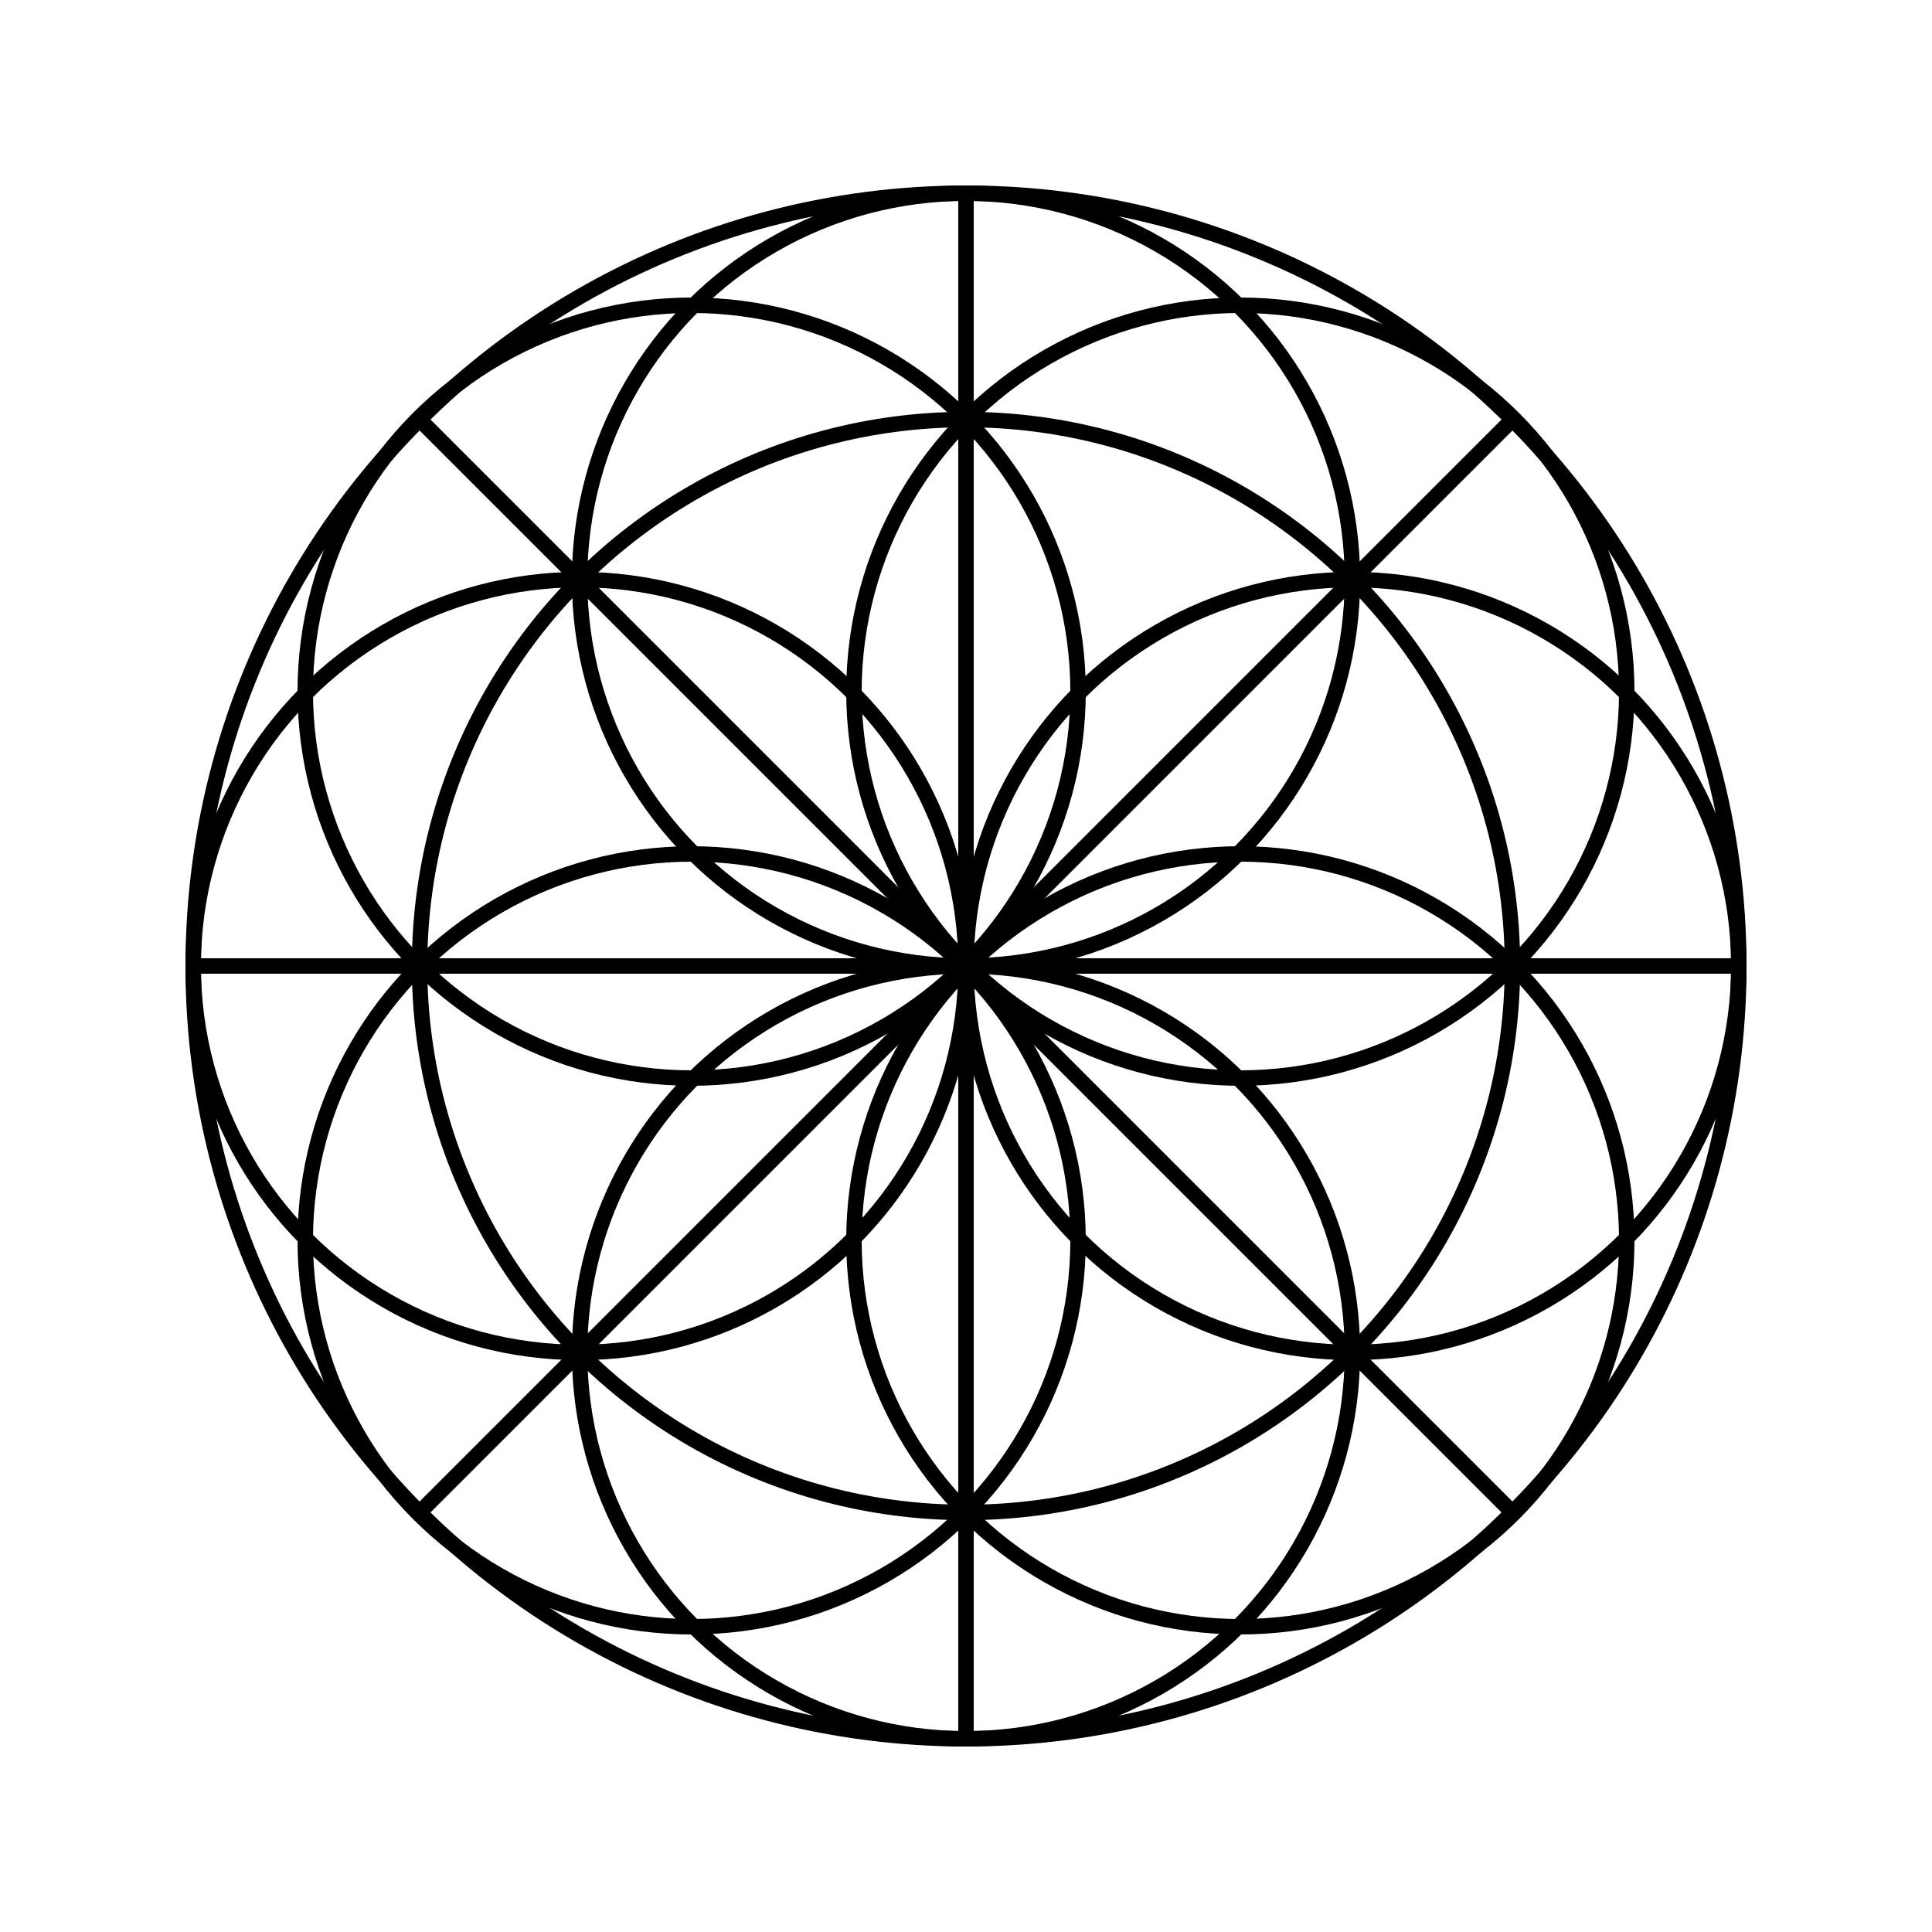 <svg width="500" height="500" viewbox = "0 0 500 500"  xmlns="http://www.w3.org/2000/svg">

<!--
<json>
{
    "imgurl": "",
    "imgw": 2,
    "imgleft": -1,
    "imgtop": -1,
    "imgangle": 0,
    "svgwidth": 500,
    "svgheight": 500,
    "unit": 100,
    "x0": 684,
    "y0": 399,
    "x0rel": 0,
    "y0rel": 0,
    "glyph": "0337,0341,0304,0336,0350,0330,0341,0331,0335,0330,0341,0331,0335,0330,0341,0331,0335,0330,0341,0331,0335,0330,0341,0331,0335,0330,0341,0331,0335,0330,0341,0331,0335,0330,0341,0331,0335,0310,0337,0341,0336,0336,0337,0337,0337,0342,0335,0342,0335,0342,0335,0342,0335,0342,0335,0342,0335,0342,0335,0342,",
    "table": []
}
</json>
-->
    <circle cx="250" cy = "250" r = "200" stroke = "black" stroke-width = "4" fill = "none" />
    <circle cx="250" cy = "150" r = "100" stroke = "black" stroke-width = "4" fill = "none" />
    <circle cx="321" cy = "179" r = "100" stroke = "black" stroke-width = "4" fill = "none" />
    <circle cx="350" cy = "250" r = "100" stroke = "black" stroke-width = "4" fill = "none" />
    <circle cx="321" cy = "321" r = "100" stroke = "black" stroke-width = "4" fill = "none" />
    <circle cx="250" cy = "350" r = "100" stroke = "black" stroke-width = "4" fill = "none" />
    <circle cx="179" cy = "321" r = "100" stroke = "black" stroke-width = "4" fill = "none" />
    <circle cx="150" cy = "250" r = "100" stroke = "black" stroke-width = "4" fill = "none" />
    <circle cx="179" cy = "179" r = "100" stroke = "black" stroke-width = "4" fill = "none" />
    <circle cx="250" cy = "250" r = "141.421" stroke = "black" stroke-width = "4" fill = "none" />
    <line x1="250" y1="250" x2="250" y2="50" style="stroke:black;stroke-width:4" />
    <line x1="250" y1="250" x2="391" y2="109" style="stroke:black;stroke-width:4" />
    <line x1="250" y1="250" x2="450" y2="250" style="stroke:black;stroke-width:4" />
    <line x1="250" y1="250" x2="391" y2="391" style="stroke:black;stroke-width:4" />
    <line x1="250" y1="250" x2="250" y2="450" style="stroke:black;stroke-width:4" />
    <line x1="250" y1="250" x2="109" y2="391" style="stroke:black;stroke-width:4" />
    <line x1="250" y1="250" x2="50" y2="250" style="stroke:black;stroke-width:4" />
    <line x1="250" y1="250" x2="109" y2="109" style="stroke:black;stroke-width:4" />
</svg>